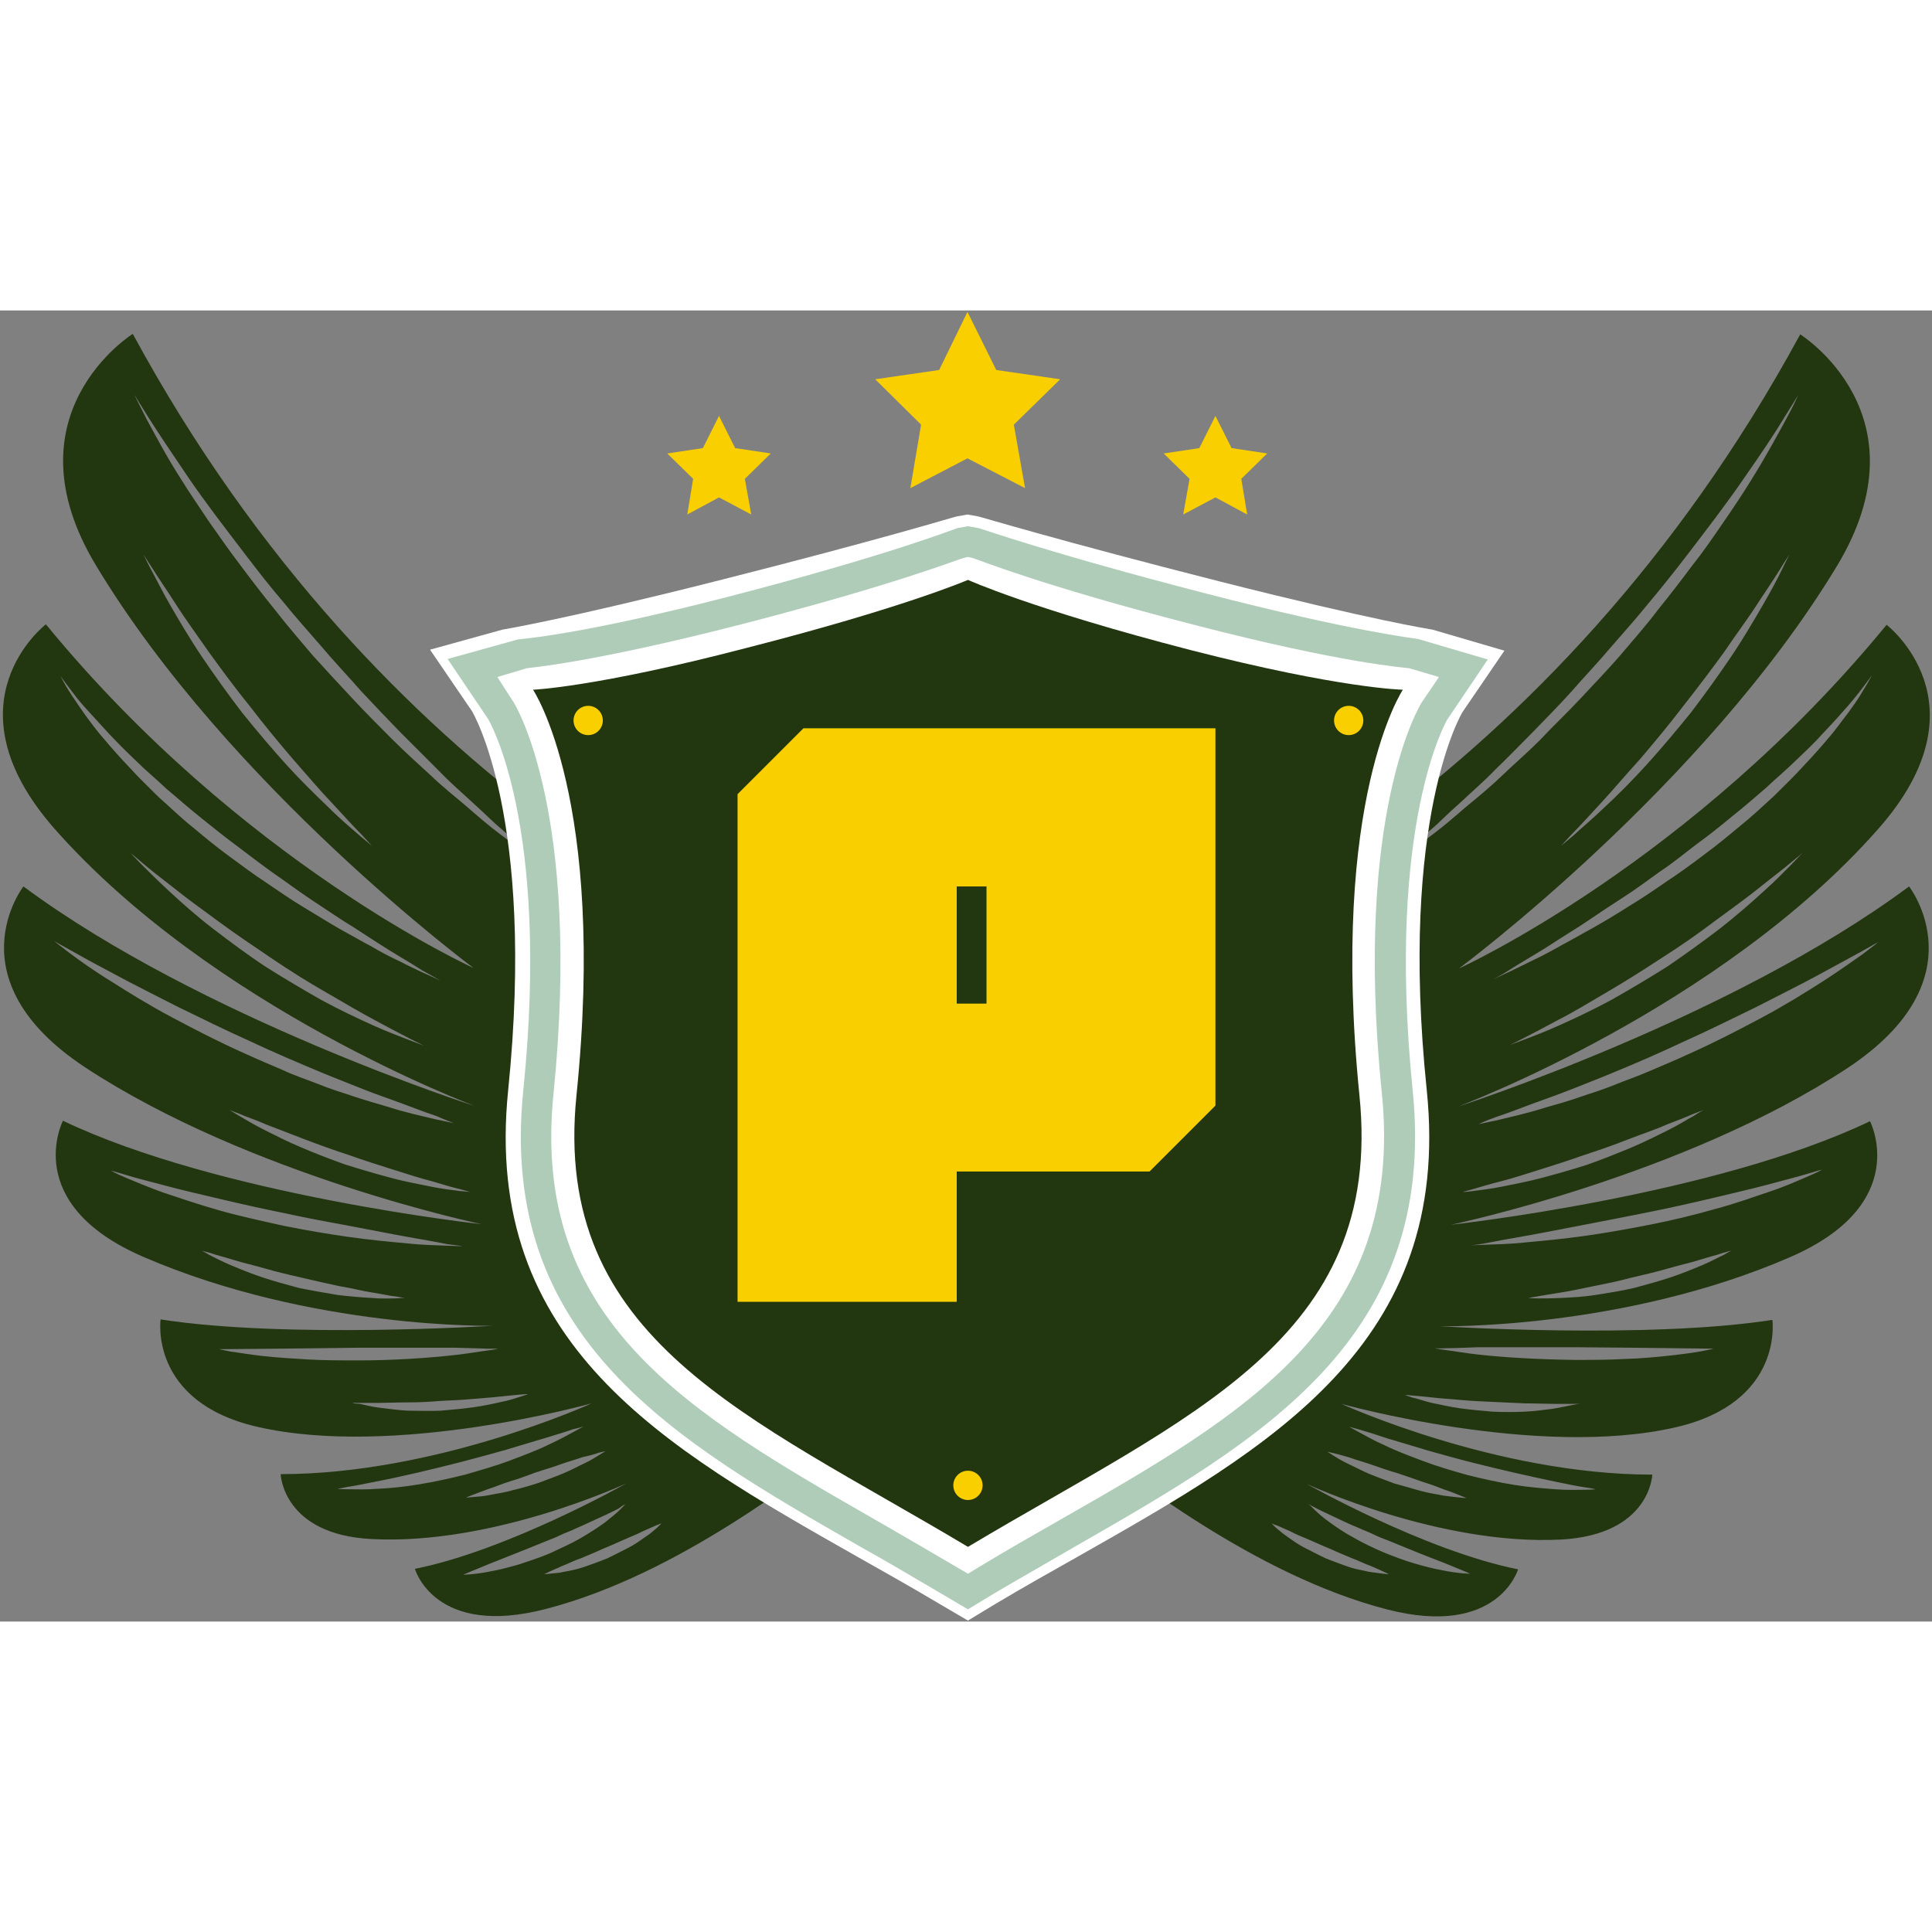 <?xml version="1.0" encoding="utf-8"?>
<!-- Generator: Adobe Illustrator 22.0.1, SVG Export Plug-In . SVG Version: 6.00 Build 0)  -->
<svg version="1.1" id="Capa_1" xmlns="http://www.w3.org/2000/svg" xmlns:xlink="http://www.w3.org/1999/xlink" x="0px" y="0px" width="80px" height="80px"
	 viewBox="0 0 395.8 268.6" style="enable-background:new 0 0 395.8 268.6;" xml:space="preserve">
<rect x="0" y="0" width="395.8" height="268.6" fill="#808080" stroke="none"/>
<style type="text/css">
	.st0{fill:url(#SVGID_1_);}
	.st1{fill:url(#SVGID_2_);}
	.st2{fill:url(#SVGID_3_);}
	.st3{fill:#C7C8CA;}
	.st4{fill:url(#SVGID_4_);}
	.st5{fill:url(#SVGID_5_);}
	.st6{fill:url(#SVGID_6_);}
	.st7{fill:#D4B86A;}
	.st8{fill:url(#SVGID_7_);}
	.st9{fill:url(#SVGID_8_);}
	.st10{fill:#FEFBE4;}
	.st11{fill:url(#SVGID_9_);}
	.st12{fill:#6E5441;}
	.st13{fill:url(#SVGID_10_);}
	.st14{fill:url(#SVGID_11_);}
	.st15{fill:url(#SVGID_12_);}
	.st16{fill:url(#SVGID_13_);}
	.st17{fill:url(#SVGID_14_);}
	.st18{fill:url(#SVGID_15_);}
	.st19{fill:url(#SVGID_16_);}
	.st20{fill:url(#SVGID_17_);}
	.st21{fill:url(#SVGID_18_);}
	.st22{fill:url(#SVGID_19_);}
	.st23{fill:url(#SVGID_20_);}
	.st24{fill:url(#SVGID_21_);}
	.st25{fill:url(#SVGID_22_);}
	.st26{fill:url(#SVGID_23_);}
	.st27{fill:url(#SVGID_24_);}
	.st28{fill:url(#SVGID_25_);}
	.st29{fill:url(#SVGID_26_);}
	.st30{fill:url(#SVGID_27_);}
	.st31{fill:url(#SVGID_28_);}
	.st32{fill:url(#SVGID_29_);}
	.st33{fill:url(#SVGID_30_);}
	.st34{fill:url(#SVGID_31_);}
	.st35{fill:url(#SVGID_32_);}
	.st36{fill:url(#SVGID_33_);}
	.st37{fill:url(#SVGID_34_);}
	.st38{fill:url(#SVGID_35_);}
	.st39{fill:url(#SVGID_36_);}
	.st40{fill:url(#SVGID_37_);}
	.st41{fill:url(#SVGID_38_);}
	.st42{fill:#223610;}
	.st43{fill:#FFFFFF;}
	.st44{fill:#AFCCB8;}
	.st45{fill:#F9CF00;}
	.st46{fill:#FFFDEC;}
	.st47{fill:#FFF9C5;}
	.st48{fill:#E6E2C9;}
	.st49{fill:none;stroke:#000000;stroke-miterlimit:10;}
</style>
<g>
	<g>
		<path class="st42" d="M391.1,118c-36.3,27-92.4,45.1-92.4,45.1s53.6-20,86.1-56.9c22.7-25.7,1.7-41.8,1.7-41.8
			c-40.1,48.9-87.6,70.4-87.6,70.4s50-37.1,77.4-82.4c18.8-31.1-7.5-47.5-7.5-47.5C317.6,99.3,241.1,131.7,221.3,140
			c7.4,7.5,17.7,37.7,17.7,49c0,13.2-6.2,36.2-15.7,43.8c7.9,5.4,33.4,26.2,60.8,33.3c22.8,5.9,26.9-8.2,26.9-8.2
			c-19.1-3.8-43.3-17.5-43.3-17.5s27.2,12.7,52.1,11.4c18.3-1,18.7-13.3,18.7-13.3c-32,0-63.7-14.5-63.7-14.5s40.3,11.3,68.5,4.8
			c22.2-5.1,19.8-22,19.8-22c-25.6,4-68.1,1.3-68.1,1.3s37.2,0.8,71.6-14.1c25.3-10.9,16.5-27.9,16.5-27.9
			c-32,15.3-85.8,21.2-85.8,21.2s47.5-9.9,81.2-32.1C406,137,391.1,118,391.1,118z M269.3,245.2c0.9,0.5,2.2,1.1,3.7,1.8
			c1.5,0.7,3.3,1.6,5.3,2.4c1,0.5,2,0.8,3,1.3c1,0.5,2,0.9,3.1,1.3c4.1,1.7,8.3,3.4,11.5,4.6c3.2,1.3,5.3,2.2,5.3,2.2
			s-2.3,0-5.7-0.7c-1.7-0.3-3.7-0.8-5.7-1.4c-2.1-0.6-4.2-1.4-6.4-2.3c-2.1-0.9-4.2-1.9-6.1-3c-1.9-1-3.6-2.2-5-3.2
			c-1.4-1-2.5-2-3.2-2.7c-0.7-0.7-1.1-1.1-1.1-1.1S268.4,244.8,269.3,245.2z M268.1,251.8c1.4,0.6,2.9,1.3,4.4,1.9
			c1.5,0.7,3,1.3,4.4,1.9c1.4,0.5,2.7,1.2,3.9,1.6c1.1,0.5,2.1,0.9,2.7,1.2c0.7,0.3,1,0.5,1,0.5s-0.4,0-1.1-0.1
			c-0.7-0.1-1.8-0.2-3-0.4c-1.2-0.3-2.7-0.5-4.1-1c-1.5-0.5-3-1.1-4.6-1.7c-1.5-0.7-3-1.5-4.4-2.2c-1.4-0.7-2.6-1.6-3.6-2.3
			c-1-0.7-1.8-1.4-2.4-1.9c-0.5-0.5-0.8-0.8-0.8-0.8s0.4,0.2,1.1,0.4c0.7,0.3,1.6,0.7,2.7,1.2C265.4,250.7,266.7,251.2,268.1,251.8z
			 M306.6,165.2c1.2-0.4,2.6-0.9,4.2-1.5c1.6-0.6,3.4-1.3,5.4-2c2-0.7,4.1-1.5,6.4-2.4c2.2-0.9,4.6-1.8,7-2.8c4.9-2,10-4.2,15.1-6.6
			c5.1-2.3,10.2-4.8,14.9-7.1c4.7-2.4,9.1-4.6,12.8-6.6c3.7-2,6.8-3.7,9-4.9c2.1-1.2,3.4-1.9,3.4-1.9s-1.1,0.9-3.1,2.4
			c-2,1.4-4.9,3.5-8.5,5.8c-3.6,2.3-7.8,4.9-12.5,7.4c-4.7,2.5-9.7,5.1-14.9,7.4c-2.6,1.2-5.2,2.3-7.8,3.4c-2.5,1.1-5.2,2-7.6,3
			c-2.5,1-4.9,1.7-7.2,2.5c-2.3,0.8-4.5,1.4-6.6,2c-4.1,1.3-7.5,2-9.9,2.6c-2.4,0.5-3.8,0.8-3.8,0.8S304.3,166,306.6,165.2z
			 M367.1,113.4c-1.4,1.4-3.3,3.4-5.9,5.7c-2.5,2.3-5.5,4.9-8.8,7.5c-3.4,2.6-7,5.2-10.8,7.8c-3.8,2.4-7.7,4.7-11.4,6.8
			c-3.7,2-7.3,3.7-10.4,5.1c-3.1,1.4-5.7,2.4-7.6,3.1c-1.9,0.7-2.9,1.1-2.9,1.1s1-0.5,2.8-1.4c1.8-0.9,4.2-2.2,7.2-3.8
			c3-1.5,6.4-3.6,10-5.7c3.6-2.1,7.4-4.5,11.2-7c3.8-2.4,7.5-5,10.8-7.5c3.4-2.5,6.6-4.8,9.2-6.9c2.6-2.1,4.9-3.8,6.4-5.1
			c1.5-1.2,2.4-2,2.4-2S368.4,112,367.1,113.4z M309.4,135c2.3-1.5,5.8-3.4,9.7-6c2-1.3,4.2-2.6,6.4-4.1c2.2-1.5,4.6-3.1,7.1-4.7
			c2.5-1.6,4.9-3.4,7.4-5.2c2.6-1.7,5-3.7,7.5-5.6c2.5-1.8,5-3.8,7.4-5.8c2.4-1.9,4.7-3.9,6.9-5.8c2.1-2,4.3-3.8,6.2-5.7
			c2-1.9,3.8-3.6,5.4-5.4c1.6-1.7,3.1-3.3,4.3-4.7c1.3-1.4,2.3-2.7,3.2-3.8c1.7-2.2,2.6-3.5,2.6-3.5s-0.7,1.4-2.2,3.8
			c-0.7,1.2-1.7,2.6-2.8,4.1c-1.2,1.5-2.4,3.3-4,5.1c-1.5,1.8-3.2,3.7-5.1,5.7c-1.8,2-3.9,4-6,6.1c-2.2,2-4.4,4.1-6.9,6.1
			c-2.4,2-4.8,4-7.4,5.9c-2.5,1.9-5.1,3.8-7.7,5.5c-2.6,1.8-5.1,3.5-7.6,5c-2.5,1.6-5,3.1-7.3,4.4c-2.4,1.3-4.6,2.6-6.7,3.7
			c-2.1,1.2-4,2.2-5.7,3c-1.7,0.8-3.2,1.6-4.5,2.2c-2.5,1.2-3.9,1.8-3.9,1.8S307.1,136.5,309.4,135z M365.1,53
			c-0.9,1.9-2.3,4.5-4.1,7.6c-1.8,3.1-3.9,6.7-6.4,10.4c-2.5,3.7-5.3,7.6-8.2,11.4c-3,3.7-6.1,7.4-9.1,10.7c-3,3.3-6,6.3-8.6,8.7
			c-2.6,2.5-4.9,4.4-6.4,5.8c-1.6,1.3-2.5,2.1-2.5,2.1s0.8-0.9,2.2-2.4c1.5-1.5,3.5-3.7,5.9-6.3c2.4-2.6,5.1-5.8,8.1-9.1
			c2.9-3.4,5.9-7,8.8-10.8c2.9-3.7,5.8-7.5,8.4-11.1c2.5-3.7,5-7,6.9-10c2-3,3.6-5.4,4.7-7.2c1.1-1.8,1.8-2.8,1.8-2.8
			S366,51.1,365.1,53z M288.3,110.6c1.3-1.2,2.9-2.6,4.8-4.2c1.7-1.4,2.7-2.6,6.1-5.6c2.2-2.1,4.7-4.2,7.1-6.7c2.5-2.4,5-5,7.7-7.7
			c2.6-2.7,5.4-5.5,8-8.4c2.6-3,5.4-5.9,8-9c2.6-3,5.3-6,7.8-9.1c2.5-3,5-6.1,7.3-9.1c4.6-6,8.9-11.6,12.3-16.6
			c3.5-5,6.3-9.2,8.1-12.2c1.9-3,2.9-4.7,2.9-4.7s-0.8,1.9-2.5,5c-1.7,3.1-4.1,7.6-7.3,12.7c-1.6,2.6-3.4,5.3-5.4,8.2
			c-2,2.9-4,5.9-6.4,8.9c-2.3,3.1-4.7,6.2-7.2,9.3c-2.4,3.2-5.1,6.2-7.7,9.3c-2.7,3.1-5.5,6-8.2,8.9c-2.7,2.9-5.6,5.6-8.2,8.4
			c-2.7,2.7-5.5,5.1-8,7.5c-2.5,2.4-5.1,4.5-7.4,6.4c-2.3,2-4.4,3.8-6.4,5.3c-2,1.5-3.7,2.8-5.1,3.9c-2.8,2.1-4.5,3.3-4.5,3.3
			S285.7,112.9,288.3,110.6z M278.6,229.3c1.4,0.4,3.3,1,5.7,1.8c2.3,0.7,5.1,1.5,8,2.4c2.9,0.8,6,1.7,9.2,2.5
			c6.3,1.6,12.6,3,17.4,4c2.4,0.5,4.4,0.9,5.8,1.1c1.4,0.2,2.2,0.4,2.2,0.4s-0.8,0.1-2.3,0.1c-1.4,0-3.5,0.1-6-0.1
			c-2.5-0.2-5.3-0.4-8.4-0.9c-3.1-0.5-6.3-1.2-9.5-2c-3.2-0.9-6.3-1.8-9.2-2.9c-2.9-1.1-5.6-2.1-7.8-3.2c-2.3-1-4-2-5.3-2.7
			c-1.3-0.7-2-1.1-2-1.1S277.2,228.9,278.6,229.3z M276.5,235c1.3,0.5,2.9,0.9,4.6,1.5c1.7,0.6,3.4,1.2,5.2,1.7
			c1.8,0.6,3.5,1.2,5.2,1.8c1.7,0.5,3.2,1.1,4.5,1.6c1.3,0.4,2.4,0.9,3.2,1.2c0.8,0.3,1.2,0.5,1.2,0.5s-0.5,0-1.3-0.1
			c-0.8-0.1-2-0.2-3.4-0.4c-1.4-0.3-3-0.5-4.8-1c-1.7-0.5-3.5-1-5.3-1.5c-1.8-0.7-3.5-1.3-5.2-2c-1.6-0.7-3.1-1.5-4.4-2.1
			c-1.3-0.6-2.3-1.3-3-1.7c-0.7-0.5-1.1-0.7-1.1-0.7s0.5,0.1,1.3,0.3C274,234.3,275.2,234.6,276.5,235z M322.3,224.2
			c-1,0.2-2.4,0.5-4.1,0.8c-1.7,0.2-3.7,0.5-5.8,0.6c-2.1,0.1-4.4,0.1-6.7,0c-2.3-0.2-4.5-0.4-6.7-0.7c-2.1-0.3-4.1-0.8-5.7-1.1
			c-1.7-0.4-3-0.9-4-1.1c-0.9-0.3-1.5-0.5-1.5-0.5s0.6,0,1.6,0.1c1,0.1,2.4,0.2,4.1,0.4c1.7,0.2,3.6,0.3,5.7,0.5
			c2.1,0.2,4.3,0.3,6.6,0.4c2.2,0.1,4.5,0.2,6.6,0.3c2.1,0,4.1,0.1,5.8,0.1c1.7,0,3.1,0,4.1,0c1,0,1.6,0,1.6,0
			S323.3,224,322.3,224.2z M296.3,212.6c1.6,0,3.8-0.1,6.5-0.2c2.7,0,5.8,0,9.2,0c3.3,0,6.9,0,10.5,0c14.3,0.1,28.6,0.3,28.6,0.3
			s-0.9,0.2-2.4,0.5c-1.6,0.3-3.8,0.6-6.5,0.9c-2.7,0.3-5.8,0.6-9.2,0.7c-3.4,0.2-7,0.2-10.5,0.2c-7.2-0.1-14.4-0.5-19.7-1.1
			c-2.7-0.3-4.9-0.7-6.5-0.9c-1.6-0.2-2.4-0.4-2.4-0.4S294.7,212.7,296.3,212.6z M353.1,193.5c-1.1,0.5-2.5,1.3-4.4,2.1
			c-1.9,0.8-4.1,1.7-6.5,2.5c-2.4,0.8-5,1.5-7.6,2.2c-2.6,0.6-5.3,1-7.8,1.4c-2.5,0.4-4.9,0.5-6.9,0.6c-2,0.1-3.7,0.1-4.9,0.1
			c-1.2,0-1.9-0.1-1.9-0.1s0.7-0.1,1.8-0.3c1.2-0.2,2.8-0.5,4.8-0.8c2-0.3,4.3-0.8,6.7-1.3c2.5-0.5,5.1-1,7.6-1.7
			c2.6-0.6,5.2-1.2,7.6-1.9c2.4-0.7,4.7-1.2,6.6-1.8c1.9-0.6,3.6-1,4.7-1.4c1.1-0.3,1.8-0.5,1.8-0.5S354.1,192.9,353.1,193.5z
			 M304.3,191.1c2-0.4,4.8-0.9,8.2-1.5c3.4-0.6,7.4-1.4,11.6-2.2c4.2-0.8,8.8-1.7,13.3-2.6c4.5-0.9,9-1.9,13.2-2.9
			c4.2-1,8.1-1.9,11.5-2.8c3.3-0.9,6.1-1.6,8.1-2.2c1.9-0.6,3.1-0.9,3.1-0.9s-1,0.6-2.9,1.4c-1.9,0.8-4.5,2-7.8,3.1
			c-3.3,1.1-7.1,2.5-11.3,3.6c-4.2,1.2-8.7,2.3-13.3,3.2c-4.6,0.9-9.1,1.7-13.4,2.3c-4.3,0.6-8.4,1-11.8,1.3
			c-3.5,0.4-6.4,0.4-8.4,0.5c-2,0.1-3.2,0.1-3.2,0.1S302.3,191.5,304.3,191.1z M347,165c-1.3,0.7-3,1.8-5.2,2.9
			c-2.2,1.1-4.8,2.4-7.6,3.6c-2.9,1.2-5.9,2.4-9,3.5c-3.1,1-6.3,1.9-9.3,2.7c-3,0.8-5.8,1.3-8.2,1.8c-2.4,0.5-4.5,0.7-5.9,0.9
			c-1.4,0.2-2.2,0.2-2.2,0.2s0.8-0.2,2.2-0.6c1.4-0.4,3.3-1,5.7-1.6c2.4-0.6,5.1-1.5,8-2.4c2.9-0.9,6-1.9,9.1-3c3.1-1,6.2-2.1,9-3.2
			c2.8-1.1,5.6-2,7.8-3c2.3-0.9,4.2-1.6,5.5-2.2c1.3-0.5,2.1-0.8,2.1-0.8S348.2,164.2,347,165z"/>
	</g>
	<g>
		<path class="st42" d="M17.5,155.1c33.8,22.2,81.2,32.1,81.2,32.1s-53.8-5.9-85.8-21.2c0,0-8.8,17,16.5,27.9
			c34.5,14.9,71.6,14.1,71.6,14.1s-42.5,2.7-68.1-1.3c0,0-2.4,16.9,19.8,22c28.2,6.5,68.5-4.8,68.5-4.8s-31.7,14.5-63.7,14.5
			c0,0,0.4,12.4,18.7,13.3c24.9,1.3,52.1-11.4,52.1-11.4s-24.2,13.7-43.3,17.5c0,0,4,14.2,26.9,8.2c27.4-7.1,52.9-27.9,60.8-33.3
			c-9.6-7.6-15.7-30.6-15.7-43.8c0-11.3,10.3-41.5,17.7-49C154.9,131.7,78.4,99.3,27.2,4.8c0,0-26.3,16.4-7.5,47.5
			C47,97.6,97,134.7,97,134.7S49.5,113.2,9.4,64.3c0,0-20.9,16,1.7,41.8C43.6,143,97.3,163,97.3,163S41.2,145,4.8,118
			C4.8,118-10,137,17.5,155.1z M128.1,244.6c0,0-0.4,0.4-1.1,1.1c-0.7,0.7-1.8,1.6-3.2,2.7c-1.4,1-3.1,2.1-5,3.2c-1.9,1.1-4,2-6.1,3
			c-2.1,0.9-4.3,1.6-6.4,2.3c-2.1,0.6-4,1.1-5.7,1.4c-3.4,0.7-5.7,0.7-5.7,0.7s2.1-0.9,5.3-2.2c3.2-1.3,7.4-2.9,11.5-4.6
			c1-0.4,2.1-0.8,3.1-1.3c1-0.5,2-0.8,3-1.3c1.9-0.8,3.7-1.7,5.3-2.4c1.5-0.7,2.8-1.3,3.7-1.8C127.5,244.8,128.1,244.6,128.1,244.6z
			 M131.7,250.1c1.1-0.5,2.1-0.9,2.7-1.2c0.7-0.3,1.1-0.4,1.1-0.4s-0.3,0.3-0.8,0.8c-0.6,0.5-1.3,1.2-2.4,1.9
			c-1,0.7-2.2,1.6-3.6,2.3c-1.4,0.7-2.9,1.5-4.4,2.2c-1.5,0.6-3.1,1.2-4.6,1.7c-1.5,0.5-2.9,0.8-4.1,1c-1.2,0.3-2.3,0.3-3,0.4
			c-0.7,0.1-1.1,0.1-1.1,0.1s0.4-0.2,1-0.5c0.7-0.3,1.6-0.7,2.7-1.2c1.1-0.4,2.4-1.1,3.9-1.6c1.4-0.6,2.9-1.2,4.4-1.9
			c1.5-0.6,3-1.3,4.4-1.9C129.2,251.2,130.6,250.7,131.7,250.1z M93,166.5c0,0-1.4-0.3-3.8-0.8c-2.4-0.6-5.9-1.3-9.9-2.6
			c-2-0.6-4.2-1.2-6.6-2c-2.3-0.8-4.8-1.5-7.2-2.5c-2.5-1-5.1-1.8-7.6-3c-2.6-1.1-5.2-2.2-7.8-3.4c-5.2-2.3-10.2-4.9-14.9-7.4
			c-4.7-2.5-8.9-5.1-12.5-7.4c-3.6-2.2-6.5-4.3-8.5-5.8c-2-1.5-3.1-2.4-3.1-2.4s1.2,0.7,3.4,1.9c2.1,1.2,5.2,2.9,9,4.9
			c3.7,2,8.1,4.2,12.8,6.6c4.7,2.3,9.8,4.8,14.9,7.1c5.1,2.4,10.3,4.6,15.1,6.6c2.4,1,4.8,1.9,7,2.8c2.2,0.9,4.4,1.7,6.4,2.4
			c2,0.7,3.8,1.4,5.4,2c1.6,0.6,3,1.1,4.2,1.5C91.6,166,93,166.5,93,166.5z M26.8,111.2c0,0,0.9,0.7,2.4,2c1.5,1.3,3.7,3,6.4,5.1
			c2.6,2.1,5.8,4.4,9.2,6.9c3.4,2.5,7.1,5,10.8,7.5c3.7,2.5,7.5,4.9,11.2,7c3.6,2.1,7,4.1,10,5.7c3,1.6,5.4,2.9,7.2,3.8
			c1.8,0.9,2.8,1.4,2.8,1.4s-1.1-0.4-2.9-1.1c-1.8-0.7-4.5-1.7-7.6-3.1c-3.1-1.4-6.7-3.1-10.4-5.1c-3.7-2.1-7.6-4.4-11.4-6.8
			c-3.8-2.5-7.4-5.2-10.8-7.8c-3.4-2.6-6.3-5.2-8.8-7.5c-2.5-2.3-4.5-4.3-5.9-5.7C27.5,112,26.8,111.2,26.8,111.2z M90.2,137.3
			c0,0-1.4-0.7-3.9-1.8c-1.2-0.6-2.8-1.3-4.5-2.2c-1.7-0.8-3.7-1.8-5.7-3c-2.1-1.1-4.3-2.4-6.7-3.7c-2.4-1.4-4.8-2.9-7.3-4.4
			c-2.5-1.5-5.1-3.3-7.6-5c-2.6-1.7-5.1-3.6-7.7-5.5c-2.6-1.9-5-3.9-7.4-5.9c-2.4-1.9-4.6-4.1-6.9-6.1c-2.1-2.1-4.2-4.1-6-6.1
			c-1.9-2-3.6-3.9-5.1-5.7c-1.6-1.8-2.9-3.6-4-5.1c-1.1-1.6-2.1-3-2.8-4.1c-1.5-2.3-2.2-3.8-2.2-3.8s0.9,1.3,2.6,3.5
			c0.8,1.1,1.9,2.4,3.2,3.8c1.3,1.4,2.7,3,4.3,4.7c1.6,1.7,3.4,3.5,5.4,5.4c1.9,1.9,4.1,3.7,6.2,5.7c2.3,1.9,4.5,3.9,6.9,5.8
			c2.4,1.9,4.8,3.9,7.4,5.8c2.5,1.9,5,3.8,7.5,5.6c2.5,1.7,5,3.6,7.4,5.2c2.4,1.6,4.8,3.2,7.1,4.7c2.3,1.4,4.4,2.8,6.4,4.1
			c4,2.6,7.4,4.5,9.7,6C88.9,136.5,90.2,137.3,90.2,137.3z M29.4,50c0,0,0.6,1,1.8,2.8c1.1,1.8,2.8,4.2,4.7,7.2
			c1.9,3,4.4,6.4,6.9,10c2.6,3.6,5.4,7.4,8.4,11.1c2.9,3.8,5.9,7.4,8.8,10.8c2.9,3.3,5.6,6.5,8.1,9.1c2.4,2.6,4.4,4.8,5.9,6.3
			c1.4,1.5,2.2,2.4,2.2,2.4s-0.9-0.8-2.5-2.1c-1.6-1.4-3.9-3.3-6.4-5.8c-2.6-2.5-5.6-5.4-8.6-8.7c-3-3.3-6.1-7-9.1-10.7
			c-2.9-3.8-5.7-7.7-8.2-11.4c-2.5-3.7-4.6-7.3-6.4-10.4c-1.8-3.1-3.1-5.8-4.1-7.6C29.9,51.1,29.4,50,29.4,50z M111.8,114.3
			c0,0-1.6-1.2-4.5-3.3c-1.4-1.1-3.1-2.4-5.1-3.9c-2-1.5-4.1-3.3-6.4-5.3c-2.3-2-4.9-4-7.4-6.4c-2.6-2.4-5.3-4.8-8-7.5
			c-2.7-2.7-5.5-5.5-8.2-8.4c-2.7-2.9-5.5-5.9-8.2-8.9c-2.6-3.1-5.3-6.2-7.7-9.3c-2.5-3.1-4.9-6.2-7.2-9.3c-2.3-3-4.4-6.1-6.4-8.9
			c-1.9-2.9-3.8-5.6-5.4-8.2c-3.3-5.1-5.6-9.6-7.3-12.7c-1.6-3.1-2.5-5-2.5-5s1,1.7,2.9,4.7c1.9,3,4.7,7.2,8.1,12.2
			c3.4,5,7.7,10.6,12.3,16.6c2.3,3,4.7,6.1,7.3,9.1c2.5,3.1,5.2,6.1,7.8,9.1c2.6,3.1,5.4,6,8,9c2.7,2.9,5.4,5.7,8,8.4
			c2.7,2.7,5.3,5.3,7.7,7.7c2.4,2.5,4.9,4.7,7.1,6.7c3.3,3,4.4,4.2,6.1,5.6c1.8,1.6,3.5,3.1,4.8,4.2
			C110.3,112.9,111.8,114.3,111.8,114.3z M119.6,228.6c0,0-0.7,0.4-2,1.1c-1.3,0.7-3.1,1.7-5.3,2.7c-2.2,1.1-4.9,2.1-7.8,3.2
			c-2.9,1.1-6.1,2-9.2,2.9c-3.2,0.8-6.4,1.5-9.5,2c-3,0.5-5.9,0.8-8.4,0.9c-2.5,0.2-4.5,0.1-6,0.1c-1.4,0-2.3-0.1-2.3-0.1
			s0.8-0.1,2.2-0.4c1.4-0.2,3.4-0.6,5.8-1.1c4.8-0.9,11.1-2.4,17.4-4c3.1-0.8,6.3-1.7,9.2-2.5c2.9-0.9,5.7-1.7,8-2.4
			c2.3-0.7,4.3-1.3,5.7-1.8C118.8,228.9,119.6,228.6,119.6,228.6z M122.7,234c0.8-0.2,1.3-0.3,1.3-0.3s-0.4,0.3-1.1,0.7
			c-0.7,0.4-1.7,1.1-3,1.7c-1.3,0.6-2.7,1.4-4.4,2.1c-1.6,0.7-3.4,1.3-5.2,2c-1.8,0.6-3.6,1.1-5.3,1.5c-1.7,0.5-3.4,0.7-4.8,1
			c-1.4,0.3-2.6,0.3-3.4,0.4c-0.8,0.1-1.3,0.1-1.3,0.1s0.4-0.2,1.2-0.5c0.8-0.3,1.9-0.7,3.2-1.2c1.3-0.4,2.9-1.1,4.5-1.6
			c1.7-0.5,3.4-1.1,5.2-1.8c1.8-0.6,3.6-1.1,5.2-1.7c1.7-0.6,3.2-1,4.6-1.5C120.8,234.6,121.9,234.3,122.7,234z M72.1,223.8
			c0,0,0.6,0,1.6,0c1,0,2.4,0,4.1,0c1.7,0,3.7-0.1,5.8-0.1c2.1,0,4.3-0.1,6.6-0.3c2.2-0.1,4.5-0.2,6.6-0.4c2.1-0.2,4.1-0.3,5.7-0.5
			c1.7-0.2,3.1-0.3,4.1-0.4c1-0.1,1.6-0.1,1.6-0.1s-0.5,0.2-1.5,0.5c-1,0.3-2.3,0.8-4,1.1c-1.7,0.4-3.6,0.8-5.7,1.1
			c-2.1,0.3-4.4,0.5-6.7,0.7c-2.3,0.1-4.6,0-6.7,0c-2.1-0.1-4.1-0.4-5.8-0.6c-1.7-0.2-3.1-0.6-4.1-0.8
			C72.7,224,72.1,223.8,72.1,223.8z M102.1,212.7c0,0-0.9,0.2-2.4,0.4c-1.6,0.2-3.8,0.6-6.5,0.9c-5.4,0.6-12.5,1.1-19.7,1.1
			c-3.6,0-7.2,0-10.5-0.2c-3.4-0.2-6.5-0.4-9.2-0.7c-2.7-0.3-4.9-0.7-6.5-0.9c-1.6-0.3-2.4-0.5-2.4-0.5s14.3-0.1,28.6-0.3
			c3.6,0,7.1,0,10.5,0c3.4,0,6.5,0,9.2,0c2.7,0.1,4.9,0.1,6.5,0.2C101.2,212.7,102.1,212.7,102.1,212.7z M41.3,192.6
			c0,0,0.6,0.2,1.8,0.5c1.1,0.4,2.8,0.8,4.7,1.4c1.9,0.6,4.2,1.1,6.6,1.8c2.4,0.7,5,1.3,7.6,1.9c2.6,0.6,5.2,1.2,7.6,1.7
			c2.5,0.4,4.7,1,6.7,1.3c2,0.3,3.6,0.7,4.8,0.8c1.2,0.2,1.8,0.3,1.8,0.3s-0.7,0-1.9,0.1c-1.2,0-2.9,0.1-4.9-0.1
			c-2-0.1-4.4-0.3-6.9-0.6c-2.5-0.4-5.2-0.9-7.8-1.4c-2.6-0.7-5.2-1.4-7.6-2.2c-2.4-0.8-4.6-1.7-6.5-2.5c-1.9-0.8-3.4-1.6-4.4-2.1
			C41.9,192.9,41.3,192.6,41.3,192.6z M94.8,191.7c0,0-1.2,0-3.2-0.1c-2-0.1-4.9-0.1-8.4-0.5c-3.5-0.3-7.5-0.7-11.8-1.3
			c-4.3-0.6-8.9-1.4-13.4-2.3c-4.5-1-9.1-2-13.3-3.2c-4.2-1.2-8-2.5-11.3-3.6c-3.3-1.2-5.9-2.3-7.8-3.1c-1.9-0.8-2.9-1.4-2.9-1.4
			s1.1,0.3,3.1,0.9c1.9,0.6,4.7,1.3,8.1,2.2c3.3,0.9,7.3,1.8,11.5,2.8c4.2,1,8.7,2,13.2,2.9c4.5,1,9,1.8,13.3,2.6
			c4.3,0.8,8.2,1.6,11.6,2.2c3.4,0.6,6.3,1.1,8.2,1.5C93.6,191.5,94.8,191.7,94.8,191.7z M47,163.8c0,0,0.8,0.3,2.1,0.8
			c1.3,0.6,3.3,1.2,5.5,2.2c2.3,0.9,5,1.9,7.8,3c2.9,1.1,5.9,2.2,9,3.2c3.1,1.1,6.2,2.1,9.1,3c2.9,0.9,5.6,1.8,8,2.4
			c2.4,0.7,4.3,1.3,5.7,1.6c1.4,0.4,2.2,0.6,2.2,0.6s-0.8-0.1-2.2-0.2c-1.4-0.2-3.5-0.4-5.9-0.9c-2.4-0.5-5.3-1-8.2-1.8
			c-3-0.8-6.1-1.7-9.3-2.7c-3.1-1.1-6.2-2.3-9-3.5c-2.9-1.2-5.4-2.5-7.6-3.6c-2.2-1.1-4-2.2-5.2-2.9C47.7,164.2,47,163.8,47,163.8z"
			/>
	</g>
	<g>
		<g>
			<path class="st43" d="M198.3,268.4l-5.8-3.4c-5.7-3.4-11.4-6.6-16.9-9.7c-39.5-22.4-76.8-43.5-71.5-95.5
				c5.7-56-7.3-77.5-7.4-77.7l-8.6-12.6l14.8-4.1c0.5-0.1,12.8-2.1,44.4-10.1c33.6-8.5,48.1-13,48.7-13.1l2.2-0.4l2.2,0.4
				c0.6,0.1,16.3,4.9,49.8,13.4c31.6,8,42.8,9.7,43.3,9.8l14.7,4.3l-8.6,12.6c0,0-13.1,21.5-7.3,77.5c5.3,52-32,73.1-71.5,95.5
				c-5.5,3.1-11.2,6.3-16.9,9.7L198.3,268.4z M121.5,83.4c4.5,13.7,9.1,38.7,5,78.7c-3.7,35.9,18.1,50.1,60.3,73.9
				c3.8,2.1,7.6,4.3,11.5,6.6c3.9-2.2,7.7-4.4,11.5-6.6c42.1-23.9,63.9-38,60.3-73.9c-4.1-40,0.5-64.9,5-78.7
				c-6.8-1.8-16.6-4.4-30.4-7.9c-25.9-6.6-41-9.9-46.4-11.1c-5.4,1.1-20.5,4.5-46.4,11.1C138.2,79,128.3,81.6,121.5,83.4z"/>
		</g>
		<g>
			<path class="st44" d="M198.3,266.1l-5.6-3.3c-5.6-3.3-11-6.5-16.4-9.5c-38.2-21.9-74.3-42.6-69.1-93.5
				c5.6-54.8-7.1-75.9-7.2-76.1l-8.3-12.3l14.4-4c0.4-0.1,12.3-0.8,42.9-8.7c32.5-8.4,46.5-13.9,47.1-14.1l2.2-0.4l2.2,0.4
				c0.6,0.1,14.1,5,46.6,13.4c30.6,7.9,43,9.2,43.4,9.3l14.3,4.2l-8.3,12.3c0,0-12.6,21.1-7.1,75.9c5.2,50.9-30.9,71.6-69.1,93.5
				c-5.3,3.1-10.8,6.2-16.4,9.5L198.3,266.1z M124.1,84.9c4.3,13.5,8.8,37.8,4.8,77c-3.6,35.2,17.5,49,58.3,72.4
				c3.6,2.1,7.4,4.2,11.1,6.4c3.8-2.2,7.5-4.3,11.1-6.4c40.7-23.4,61.8-37.2,58.3-72.4c-4-39.2,0.5-63.6,4.8-77
				c-6.5-1.8-16.1-4.3-29.4-7.7c-25-6.4-39.7-9.7-44.9-10.8c-5.2,1.1-19.8,4.4-44.8,10.8C140.2,80.6,130.6,83.1,124.1,84.9z"/>
		</g>
		<g>
			<path class="st43" d="M198.3,258.8l-2.4-1.4c-5.6-3.3-11.1-6.5-16.5-9.6c-38-21.8-70.8-40.6-66-87.4c5.8-57.8-8-79.8-8.1-80
				l-3.4-5.3l6-1.8c0.4-0.1,12.7-1,43.2-8.8c32.3-8.3,45.7-13.7,46.3-13.8l0.9-0.2l0.9,0.2c0.6,0.1,13.5,5.5,45.8,13.8
				c30.5,7.9,43.2,8.7,43.7,8.8l6.1,1.8l-3.6,5.3c-0.1,0.2-14,22.2-8.1,80c4.7,46.9-28,65.7-66,87.4c-5.4,3.1-10.9,6.2-16.5,9.6
				L198.3,258.8z M115.9,80.7c4.3,10.1,11.5,34.9,6.8,80.6c-4.1,40.8,23.3,56.6,61.4,78.4c4.6,2.7,9.4,5.4,14.2,8.2
				c4.8-2.8,9.6-5.6,14.2-8.2c38-21.8,65.5-37.6,61.4-78.4c-4.6-45.7,2.5-70.4,6.8-80.6c-6-1.7-17.3-4.7-36-9.5
				C217.1,64.1,202,60.8,198.3,60c-3.7,0.8-18.8,4.1-46.4,11.2C133.2,76,121.8,79.1,115.9,80.7z"/>
		</g>
		<path class="st42" d="M198.3,55.2c0,0,13.2,6,45.7,14.4c30.8,7.9,43.4,8.1,43.4,8.1s-15,22.3-8.9,83.1
			c5.1,50.1-35.2,65.6-80.2,92.5c-45-26.9-85.3-42.4-80.2-92.5c6.2-60.7-8.9-83.1-8.9-83.1s12.8-0.5,43.5-8.5
			C185.2,60.9,198.3,55.2,198.3,55.2z"/>
	</g>
	<g>
		<path class="st45" d="M249,162.9l-13.5,13.5H196v26.7h-44.9v-104l13.5-13.5H249V162.9z M196,142h6.1v-24H196V142z"/>
	</g>
	<polygon class="st45" points="198.2,30.3 186.5,36.4 188.7,23.4 179.3,14.1 192.4,12.2 198.2,0.3 204.1,12.2 217.2,14.1 
		207.7,23.4 210,36.4 	"/>
	<polygon class="st45" points="249,38.3 242.4,41.8 243.7,34.5 238.4,29.3 245.7,28.2 249,21.6 252.3,28.2 259.6,29.3 254.3,34.5 
		255.5,41.8 	"/>
	<polygon class="st45" points="147.3,38.3 140.8,41.8 142,34.5 136.7,29.3 144,28.2 147.3,21.6 150.6,28.2 157.9,29.3 152.6,34.5 
		153.9,41.8 	"/>
	<circle class="st45" cx="198.3" cy="240.7" r="3"/>
	<circle class="st45" cx="120.5" cy="84" r="3"/>
	<circle class="st45" cx="276.3" cy="84" r="3"/>
</g>
</svg>
